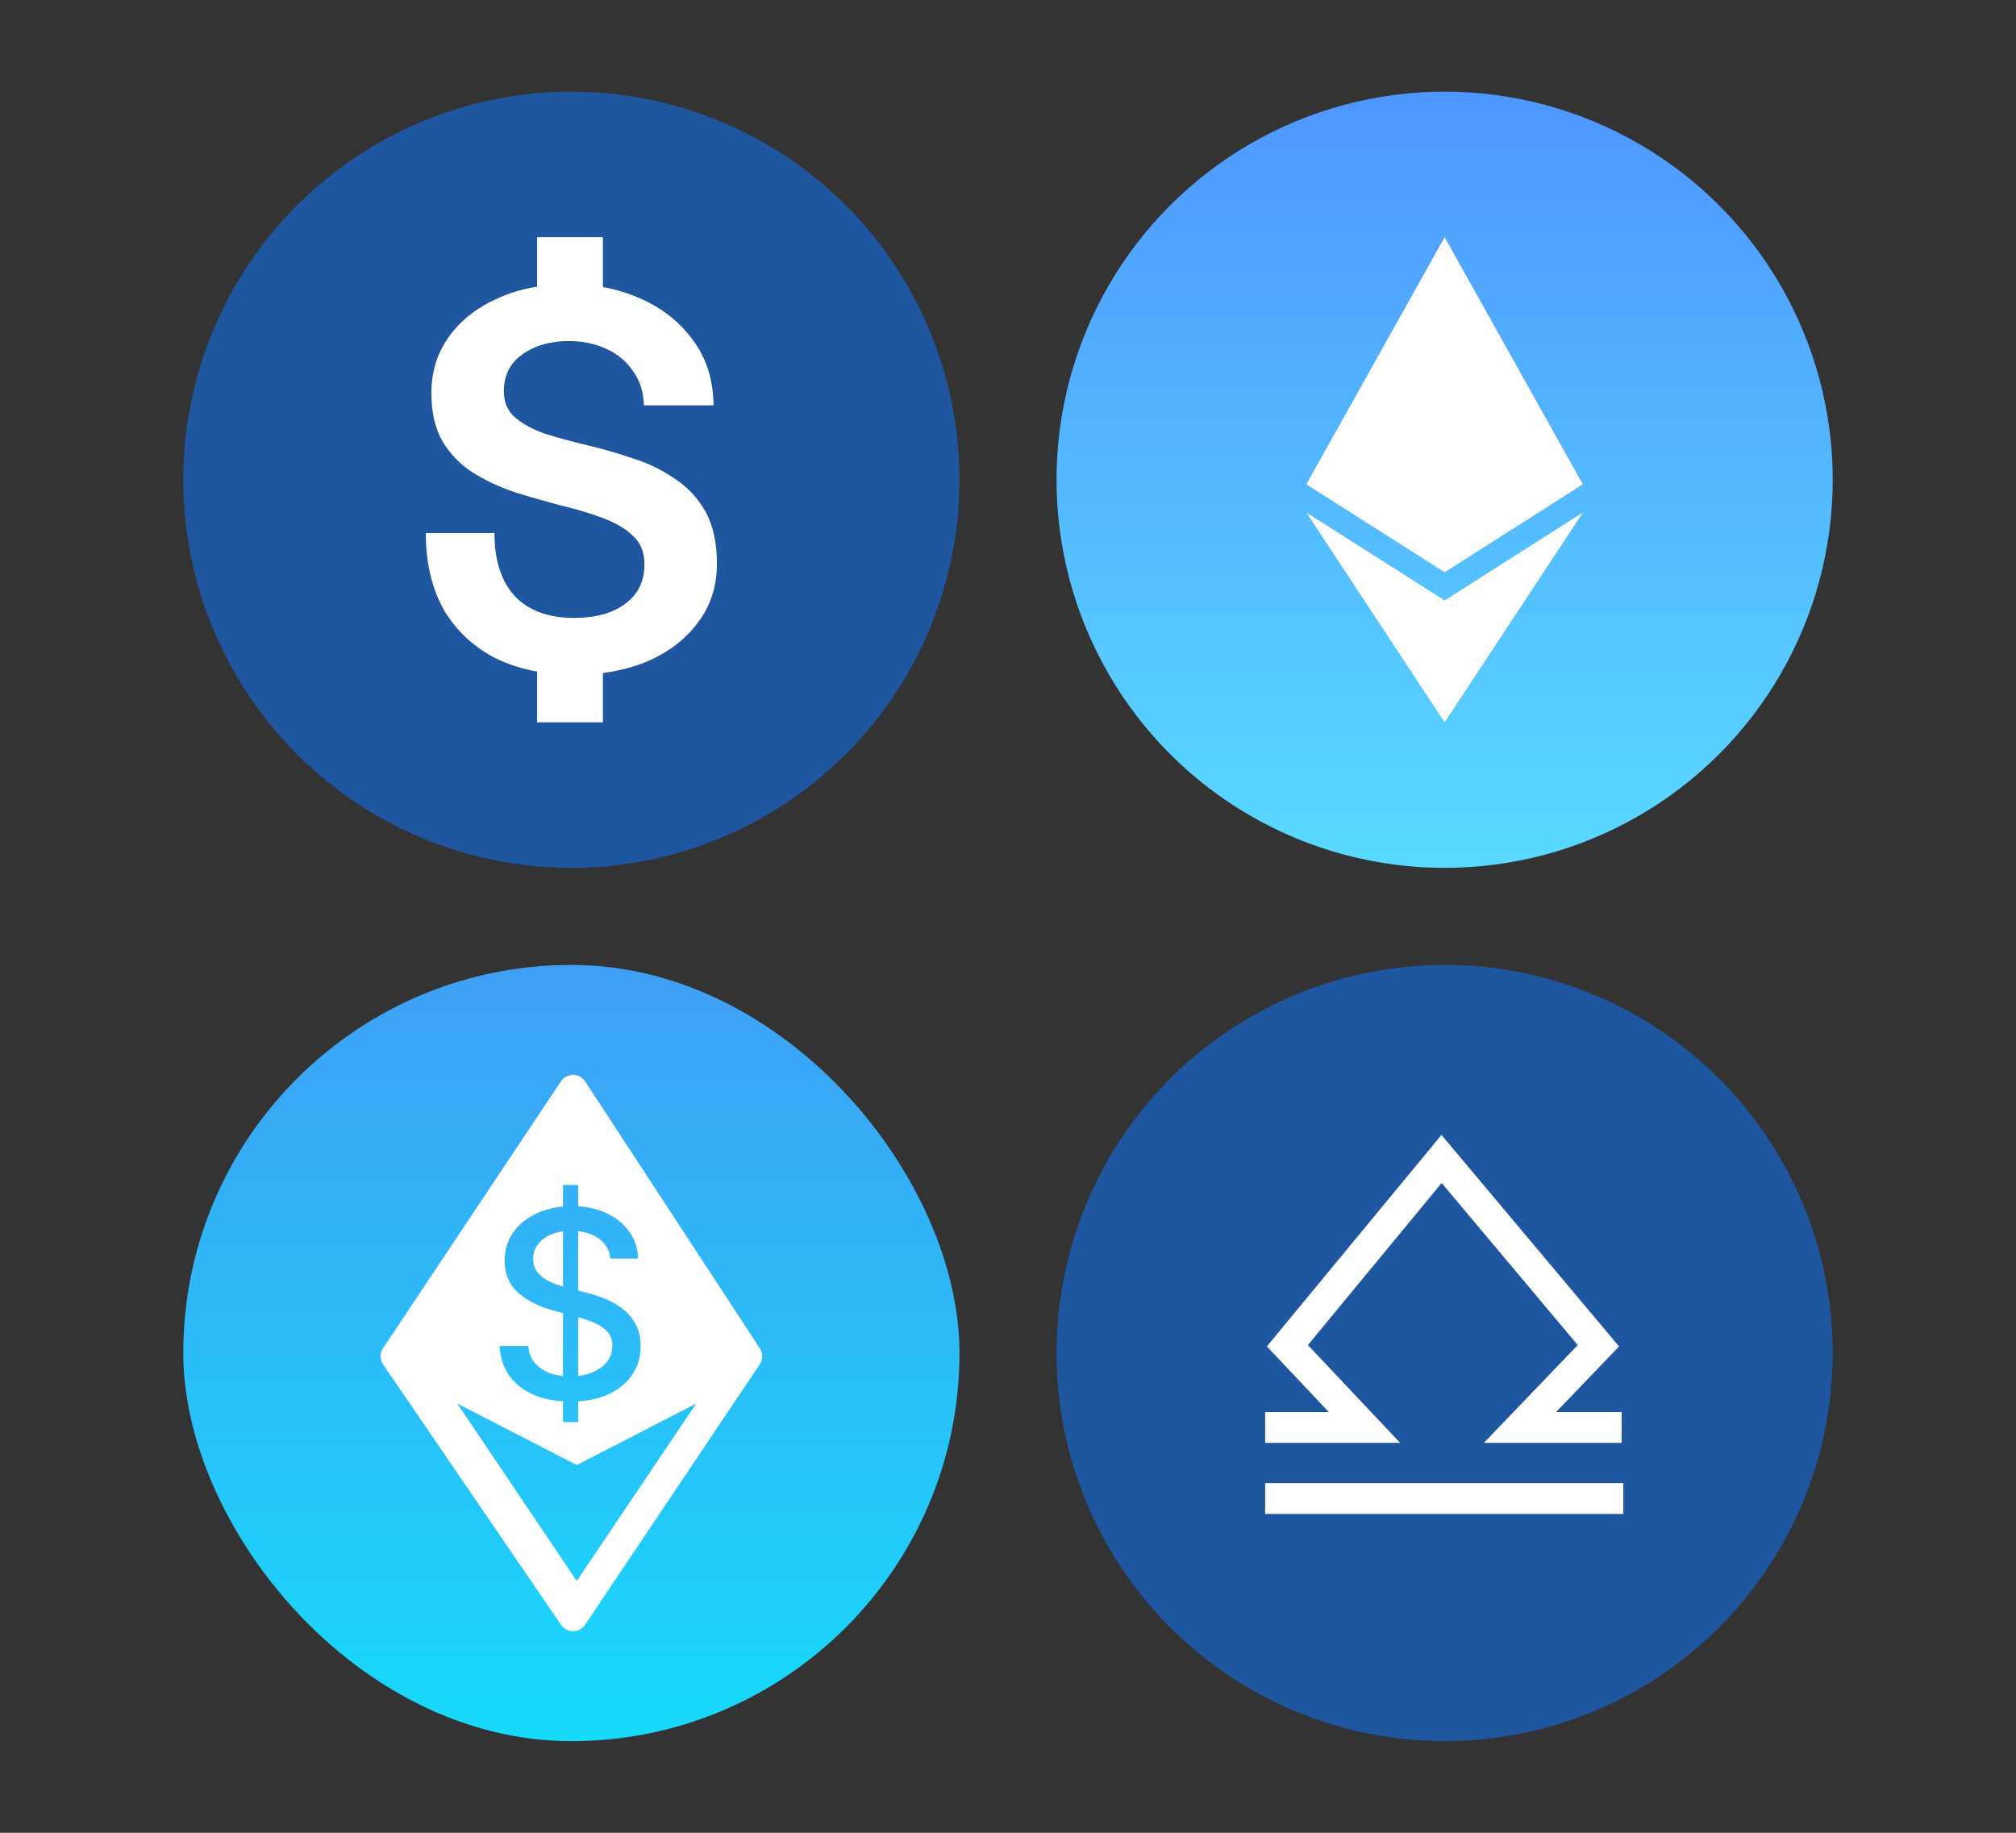 <svg width="88" height="80" viewBox="0 0 88 80" fill="none" xmlns="http://www.w3.org/2000/svg">
<rect x="0" y="0" width="88" height="80" fill="#333333" stroke="none"/>
<circle cx="63.059" cy="20.941" r="16.941" fill="url(#paint0_linear_363_7367)"/>
<g clip-path="url(#clip0_363_7367)">
<path d="M69.09 21.14L63.059 24.978L57.024 21.14L63.059 10.353L69.09 21.14ZM63.059 26.21L57.024 22.372L63.059 31.529L69.094 22.372L63.059 26.21Z" fill="white"/>
</g>
<circle cx="24.941" cy="20.941" r="16.941" fill="#1E56A0"/>
<path d="M23.444 13.115V10.353H26.318V13.115H23.444ZM23.444 31.529V28.696H26.318V31.529H23.444ZM25.086 29.452C23.75 29.452 22.59 29.208 21.608 28.72C20.642 28.216 19.893 27.508 19.361 26.595C18.846 25.667 18.588 24.557 18.588 23.267H21.584C21.584 24.463 21.882 25.383 22.477 26.029C23.089 26.658 23.951 26.973 25.062 26.973C25.996 26.973 26.737 26.768 27.284 26.359C27.848 25.95 28.13 25.375 28.13 24.636C28.13 24.101 27.961 23.684 27.623 23.384C27.3 23.07 26.858 22.81 26.294 22.605C25.747 22.401 25.143 22.22 24.482 22.062C23.822 21.889 23.162 21.701 22.502 21.496C21.841 21.276 21.229 20.992 20.666 20.646C20.118 20.3 19.675 19.851 19.337 19.3C18.999 18.734 18.83 18.018 18.83 17.152C18.83 16.239 19.079 15.429 19.579 14.72C20.078 14.012 20.779 13.453 21.68 13.044C22.582 12.619 23.637 12.407 24.845 12.407C26.004 12.407 27.051 12.619 27.985 13.044C28.935 13.469 29.692 14.075 30.256 14.862C30.835 15.633 31.133 16.578 31.149 17.695H28.106C28.09 17.097 27.929 16.593 27.623 16.184C27.333 15.759 26.938 15.437 26.439 15.216C25.956 14.996 25.424 14.886 24.845 14.886C24.023 14.886 23.339 15.082 22.791 15.476C22.26 15.854 21.994 16.389 21.994 17.081C21.994 17.569 22.163 17.955 22.502 18.238C22.84 18.521 23.283 18.757 23.83 18.946C24.394 19.119 25.006 19.285 25.666 19.442C26.326 19.599 26.978 19.788 27.623 20.009C28.283 20.213 28.887 20.504 29.434 20.882C29.998 21.244 30.449 21.724 30.787 22.322C31.125 22.92 31.294 23.684 31.294 24.612C31.294 25.588 31.02 26.438 30.473 27.162C29.942 27.886 29.209 28.452 28.275 28.862C27.341 29.255 26.278 29.452 25.086 29.452Z" fill="white"/>
<circle cx="63.059" cy="59.059" r="16.941" fill="#1E56A0"/>
<path d="M55.224 62.308L59.56 62.308L56.195 58.741L62.925 50.588L69.771 58.741L66.348 62.308L70.788 62.308" stroke="white" stroke-width="1.343"/>
<path d="M55.224 65.411H70.858" stroke="white" stroke-width="1.343"/>
<rect x="8" y="42.118" width="33.882" height="33.882" rx="16.941" fill="url(#paint1_linear_363_7367)"/>
<path fill-rule="evenodd" clip-rule="evenodd" d="M16.718 58.852L24.487 47.199C24.738 46.822 25.294 46.824 25.542 47.204L33.167 58.856C33.306 59.069 33.304 59.344 33.163 59.555L25.538 70.92C25.289 71.291 24.743 71.294 24.491 70.924L16.723 59.559C16.577 59.346 16.575 59.066 16.718 58.852ZM24.575 62.073V61.166C24.091 61.137 23.664 61.042 23.293 60.881C22.841 60.684 22.486 60.405 22.23 60.044C21.974 59.68 21.833 59.249 21.806 58.751H23.059C23.083 59.05 23.18 59.299 23.35 59.498C23.522 59.695 23.742 59.842 24.009 59.939C24.186 60.001 24.375 60.043 24.575 60.064V57.318L24.183 57.211C23.52 57.03 22.994 56.765 22.606 56.414C22.221 56.064 22.028 55.601 22.028 55.024C22.028 54.547 22.158 54.131 22.416 53.775C22.675 53.419 23.025 53.143 23.467 52.947C23.803 52.795 24.173 52.701 24.575 52.665V51.726H25.238V52.656C25.686 52.683 26.089 52.779 26.446 52.943C26.877 53.139 27.217 53.41 27.465 53.755C27.712 54.097 27.842 54.491 27.852 54.935H26.648C26.605 54.553 26.427 54.256 26.114 54.046C25.871 53.88 25.579 53.779 25.238 53.742V56.332L25.585 56.423C25.849 56.487 26.12 56.575 26.398 56.685C26.675 56.796 26.932 56.941 27.169 57.122C27.407 57.302 27.598 57.526 27.743 57.793C27.892 58.059 27.966 58.379 27.966 58.751C27.966 59.219 27.844 59.636 27.602 60C27.362 60.363 27.013 60.65 26.555 60.861C26.181 61.033 25.741 61.135 25.238 61.166V62.073H24.575ZM25.836 59.915C25.653 59.988 25.454 60.037 25.238 60.062V57.498C25.503 57.572 25.743 57.655 25.957 57.748C26.194 57.851 26.381 57.98 26.519 58.136C26.659 58.293 26.729 58.493 26.729 58.739C26.729 59.008 26.649 59.244 26.49 59.446C26.331 59.645 26.113 59.801 25.836 59.915ZM24.575 53.749V56.157C24.476 56.128 24.375 56.095 24.271 56.059C24.096 55.994 23.932 55.915 23.778 55.82C23.628 55.723 23.505 55.603 23.411 55.461C23.319 55.318 23.273 55.148 23.273 54.951C23.273 54.717 23.34 54.508 23.475 54.325C23.613 54.139 23.805 53.993 24.053 53.888C24.209 53.821 24.383 53.774 24.575 53.749ZM19.959 61.262L25.176 63.949L30.392 61.262L25.176 69.008L19.959 61.262Z" fill="white"/>
<defs>
<linearGradient id="paint0_linear_363_7367" x1="63.059" y1="4" x2="63.059" y2="37.882" gradientUnits="userSpaceOnUse">
<stop stop-color="#4E96FF"/>
<stop offset="1" stop-color="#59DAFF"/>
</linearGradient>
<linearGradient id="paint1_linear_363_7367" x1="24.941" y1="42.118" x2="24.941" y2="76" gradientUnits="userSpaceOnUse">
<stop stop-color="#3F9FF5"/>
<stop offset="1" stop-color="#17DAFB"/>
</linearGradient>
<clipPath id="clip0_363_7367">
<rect width="12.706" height="21.177" fill="white" transform="translate(56.706 10.353)"/>
</clipPath>
</defs>
</svg>

